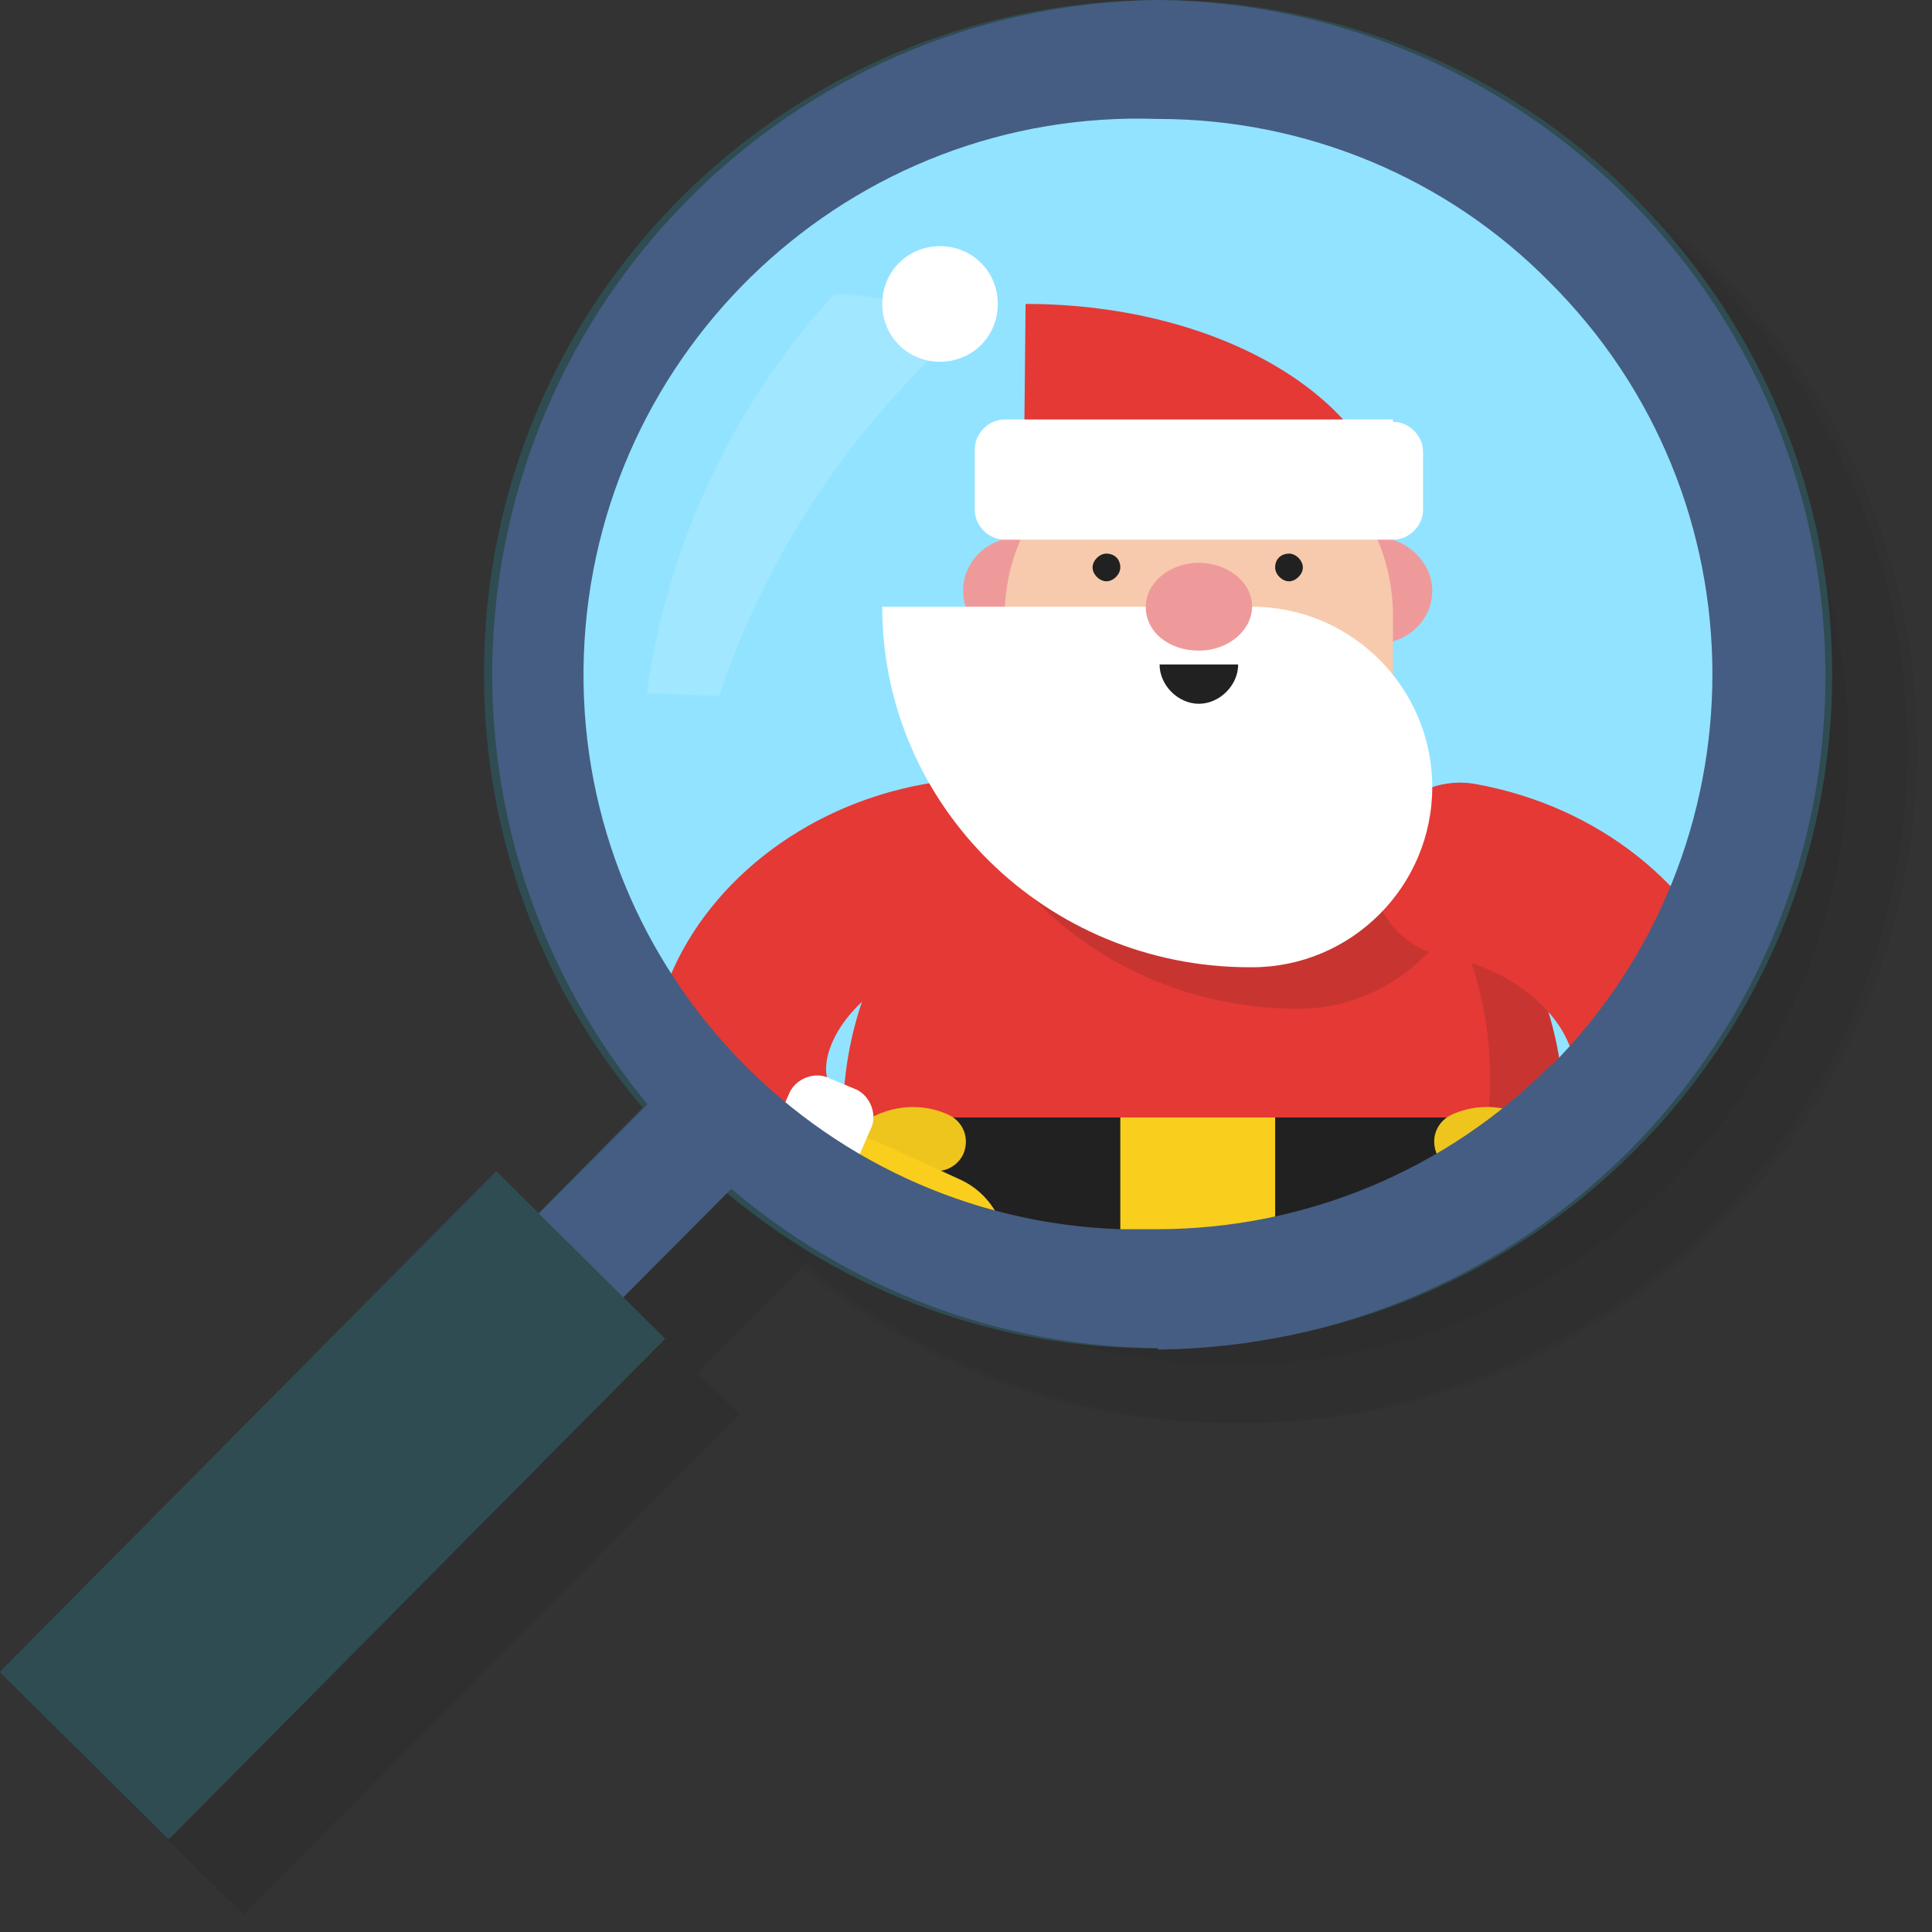 <svg width="103" height="103" fill="none" xmlns="http://www.w3.org/2000/svg"><rect width="100%" height="100%" fill="#333333" stroke="none"/><g opacity=".2" fill="#000"><path opacity=".2" d="M91.12 14.507C84.414 7.801 75.302 4.01 65.752 4.01c-19.828 0-35.938 16.11-35.938 35.938 0 8.456 2.989 16.693 8.456 23.181l-5.54 5.613 2.26 2.26-4.519-4.447L4.01 93.162l8.966 8.893 26.461-26.68-2.26-2.187 5.54-5.613c6.415 5.394 14.579 8.383 23.035 8.31 19.828 0 35.938-16.11 35.938-35.938 0-9.549-3.791-18.661-10.57-25.441z"/><path opacity=".2" d="M65.752 72.751c18.117 0 32.803-14.686 32.803-32.803 0-18.117-14.686-32.803-32.803-32.803-18.117 0-32.803 14.686-32.803 32.803 0 18.117 14.686 32.803 32.803 32.803z"/><path opacity=".2" d="M65.752 72.751c18.117 0 32.803-14.686 32.803-32.803 0-18.117-14.686-32.803-32.803-32.803-18.117 0-32.803 14.686-32.803 32.803 0 18.117 14.686 32.803 32.803 32.803z"/><path opacity=".2" d="M42.353 41.114c2.478-7.435 6.925-14.142 12.757-19.39-1.968-1.385-4.301-2.041-6.633-2.041-5.394 5.977-8.82 13.34-9.987 21.285l3.864.146z"/><path opacity=".2" d="M65.752 75.885c-19.828-.219-35.719-16.547-35.5-36.375.291-19.463 15.964-35.209 35.427-35.5C85.507 3.646 101.909 19.537 102.2 39.365c.292 19.828-15.527 36.229-35.354 36.521h-1.093zm0-65.533c-16.329-.583-30.033 12.246-30.616 28.575-.583 16.329 12.246 30.033 28.575 30.616h1.968c7.873 0 15.454-3.135 20.994-8.748l2.26 2.187-2.26-2.187c11.518-11.59 11.445-30.325-.146-41.842-5.467-5.467-12.975-8.602-20.775-8.602z"/><path opacity=".2" d="M40.353 61.052l-7.662 7.699 4.495 4.474 7.662-7.699-4.495-4.474z"/><path opacity=".2" d="M30.416 66.496L3.984 93.154l9.007 8.931 26.433-26.659-9.007-8.931z"/></g><path d="M87.11 10.498C80.404 3.719 71.292.001 61.743.001h-.073C41.769.074 25.732 16.184 25.805 36.011c0 8.456 2.989 16.62 8.456 23.035l-5.54 5.613 2.26 2.26-4.52-4.447L0 89.152l8.966 8.893L35.427 71.366l-2.26-2.187 5.54-5.613c6.415 5.394 14.579 8.383 23.035 8.31 19.828 0 35.938-16.11 35.938-35.938 0-9.549-3.791-18.661-10.57-25.441z" fill="#2F4C52"/><path opacity=".25" d="M61.743 68.742c18.117 0 32.803-14.686 32.803-32.803 0-18.117-14.687-32.803-32.803-32.803s-32.803 14.686-32.803 32.803c0 18.117 14.686 32.803 32.803 32.803z" fill="#29B6F6"/><path d="M61.743 68.74c18.117 0 32.803-14.686 32.803-32.803 0-18.117-14.687-32.803-32.803-32.803S28.94 17.82 28.94 35.937c0 18.117 14.686 32.803 32.803 32.803z" fill="#92E3FF"/><mask id="a" maskUnits="userSpaceOnUse" x="28" y="3" width="67" height="66"><path d="M61.743 68.742c18.117 0 32.803-14.686 32.803-32.803 0-18.117-14.687-32.803-32.803-32.803s-32.803 14.686-32.803 32.803c0 18.117 14.686 32.803 32.803 32.803z" fill="#92E3FF"/></mask><g mask="url(#a)"><path d="M64.164 78.795c10.615 0 19.221-8.605 19.221-19.221 0-10.615-8.605-19.221-19.221-19.221-10.615 0-19.221 8.605-19.221 19.221 0 10.615 8.605 19.221 19.221 19.221z" fill="#E53935"/><path opacity=".15" d="M64.163 40.354c-4.436 0-8.502 1.479-11.705 4.066 3.327 5.668 9.61 9.364 16.757 9.364 4.312 0 8.009-2.957 9.241-6.9-3.45-3.943-8.502-6.53-14.292-6.53z" fill="#231F20"/><path d="M83.258 59.575H44.94v6.284h38.318v-6.284z" fill="#212121"/><path d="M67.982 59.575h-8.255v6.284h8.255v-6.284z" fill="#F9CE1D"/><path opacity=".15" d="M71.186 41.711c5.052 3.45 8.255 9.241 8.255 15.771 0 10.596-8.625 19.221-19.221 19.221-2.464 0-4.805-.493-7.023-1.355 3.08 2.095 6.9 3.45 10.966 3.45 10.596 0 19.221-8.625 19.221-19.221 0-8.132-5.052-15.155-12.198-17.865z" fill="#231F20"/><path d="M50.115 46.393c-10.226 1.848-15.155 13.183-5.668 17.496" stroke="#E53935" stroke-width="9.333" stroke-miterlimit="10" stroke-linecap="round"/><path d="M45.065 63.888c-.739-.37-1.109-1.232-.739-2.095 1.109-2.341 3.943-3.45 6.284-2.341.739.37 1.109 1.232.739 2.095-.37.739-1.232 1.109-2.095.739-.862-.37-1.848 0-2.218.863-.246.739-1.109 1.109-1.971.739z" fill="#F9CE1D"/><path opacity=".05" d="M45.065 63.888c-.739-.37-1.109-1.232-.739-2.095 1.109-2.341 3.943-3.45 6.284-2.341.739.37 1.109 1.232.739 2.095-.37.739-1.232 1.109-2.095.739-.862-.37-1.848 0-2.218.863-.246.739-1.109 1.109-1.971.739z" fill="#231F20"/><path d="M46.912 60.93l4.312 1.971c2.095.986 2.957 3.45 2.095 5.421-.986 2.095-3.45 2.957-5.544 2.095l-4.312-1.971c-2.095-.986-2.957-3.45-2.095-5.544.986-1.971 3.45-2.957 5.544-1.971z" fill="#F9CE1D"/><path d="M46.419 60.191c.37-.739 0-1.725-.739-2.095l-1.478-.616c-.739-.37-1.725 0-2.095.739l-3.327 7.516c-.37.739 0 1.725.739 2.095l1.478.739c.739.37 1.725 0 2.095-.739l3.327-7.639z" fill="#fff"/><path d="M77.839 46.391c10.226 1.848 15.155 13.06 5.668 17.496" stroke="#E53935" stroke-width="9.333" stroke-miterlimit="10" stroke-linecap="round"/><path d="M82.89 63.886c.739-.37 1.109-1.232.739-2.095-1.109-2.341-3.943-3.45-6.284-2.341-.739.37-1.109 1.232-.739 2.095.37.739 1.232 1.109 2.095.739.863-.37 1.848 0 2.218.863.246.739 1.232 1.109 1.971.739z" fill="#F9CE1D"/><path opacity=".05" d="M82.89 63.886c.739-.37 1.109-1.232.739-2.095-1.109-2.341-3.943-3.45-6.284-2.341-.739.37-1.109 1.232-.739 2.095.37.739 1.232 1.109 2.095.739.863-.37 1.848 0 2.218.863.246.739 1.232 1.109 1.971.739z" fill="#231F20"/><path d="M81.166 60.93l-4.312 1.971c-2.095.986-2.957 3.45-2.095 5.421.986 2.095 3.45 2.957 5.544 2.095l4.312-1.971c2.095-.986 2.957-3.45 2.095-5.544-.986-1.971-3.45-2.957-5.544-1.971z" fill="#F9CE1D"/><path d="M81.657 60.191c-.37-.739 0-1.725.739-2.095l1.478-.616c.739-.37 1.725 0 2.095.739l3.327 7.516c.37.739 0 1.725-.739 2.095l-1.478.739c-.739.37-1.725 0-2.095-.739l-3.327-7.639z" fill="#fff"/><path d="M57.26 31.484c0 1.602-1.355 2.834-2.957 2.834-1.602 0-2.957-1.232-2.957-2.834 0-1.602 1.355-2.834 2.957-2.834 1.602 0 2.957 1.355 2.957 2.834zM76.358 31.483c0 1.602-1.355 2.834-2.957 2.834s-2.957-1.232-2.957-2.834c0-1.602 1.355-2.834 2.957-2.834s2.957 1.355 2.957 2.834z" fill="#EF9A9A"/><path d="M53.195 16.205c0 1.725-1.355 3.08-3.08 3.08-1.725 0-3.08-1.355-3.08-3.08 0-1.725 1.355-3.08 3.08-3.08 1.725 0 3.08 1.355 3.08 3.08z" fill="#fff"/><path d="M63.913 22.488c-5.668 0-10.35 4.682-10.35 10.35v10.35h20.699V32.838c0-5.791-4.682-10.35-10.35-10.35z" fill="#F7CAAD"/><path d="M66.748 32.346H47.034c0 10.596 8.748 19.221 19.59 19.221h.123c5.298 0 9.61-4.312 9.61-9.61 0-5.298-4.312-9.61-9.61-9.61z" fill="#fff"/><path d="M66.75 32.345c0 1.232-1.232 2.341-2.834 2.341-1.602 0-2.834-.986-2.834-2.341 0-1.232 1.232-2.341 2.834-2.341 1.478 0 2.834.986 2.834 2.341z" fill="#EF9A9A"/><path d="M66.01 35.425c0 1.109-.986 2.095-2.095 2.095-1.109 0-2.095-.986-2.095-2.095h4.189z" fill="#212121"/><path d="M54.676 16.204s-.123 0 0 0l-.123 12.444h19.714c0-6.9-8.748-12.444-19.59-12.444z" fill="#E53935"/><path d="M74.266 22.488c.862 0 1.602.739 1.602 1.602v3.08c0 .862-.739 1.602-1.602 1.602H53.567c-.862 0-1.602-.739-1.602-1.602v-3.204c0-.862.739-1.602 1.602-1.602h20.699v.123z" fill="#fff"/><path d="M59.726 30.252c0 .37-.37.739-.739.739s-.739-.37-.739-.739.37-.739.739-.739.739.246.739.739zM67.981 30.252c0 .37.37.739.739.739s.739-.37.739-.739-.37-.739-.739-.739-.739.246-.739.739z" fill="#212121"/></g><g opacity=".5"><path opacity=".25" d="M38.344 37.104c2.478-7.435 6.925-14.142 12.757-19.39-1.968-1.385-4.301-2.041-6.633-2.041-5.394 5.904-8.893 13.34-9.987 21.285l3.864.146z" fill="#fff"/></g><path d="M61.743 71.875c-19.828-.219-35.719-16.547-35.5-36.375C26.534 16.037 42.207.292 61.67 0h.146C81.644.292 97.535 16.547 97.316 36.448 97.097 55.911 81.352 71.656 61.889 71.948h-.146v-.073zm0-65.533C45.414 5.759 31.71 18.588 31.127 34.917c-.583 16.329 12.246 30.033 28.575 30.616H61.67c7.873 0 15.454-3.135 20.994-8.748l2.26 2.26-2.26-2.187c11.518-11.59 11.518-30.325-.073-41.842-5.467-5.54-12.975-8.675-20.848-8.675z" fill="#455D82"/><path d="M36.403 56.986l-7.713 7.75 4.495 4.474 7.713-7.75-4.495-4.474z" fill="#455D82"/><path d="M26.455 62.441L.022 89.1 9.029 98.03 35.462 71.372l-9.007-8.931z" fill="#2F4C52"/></svg>